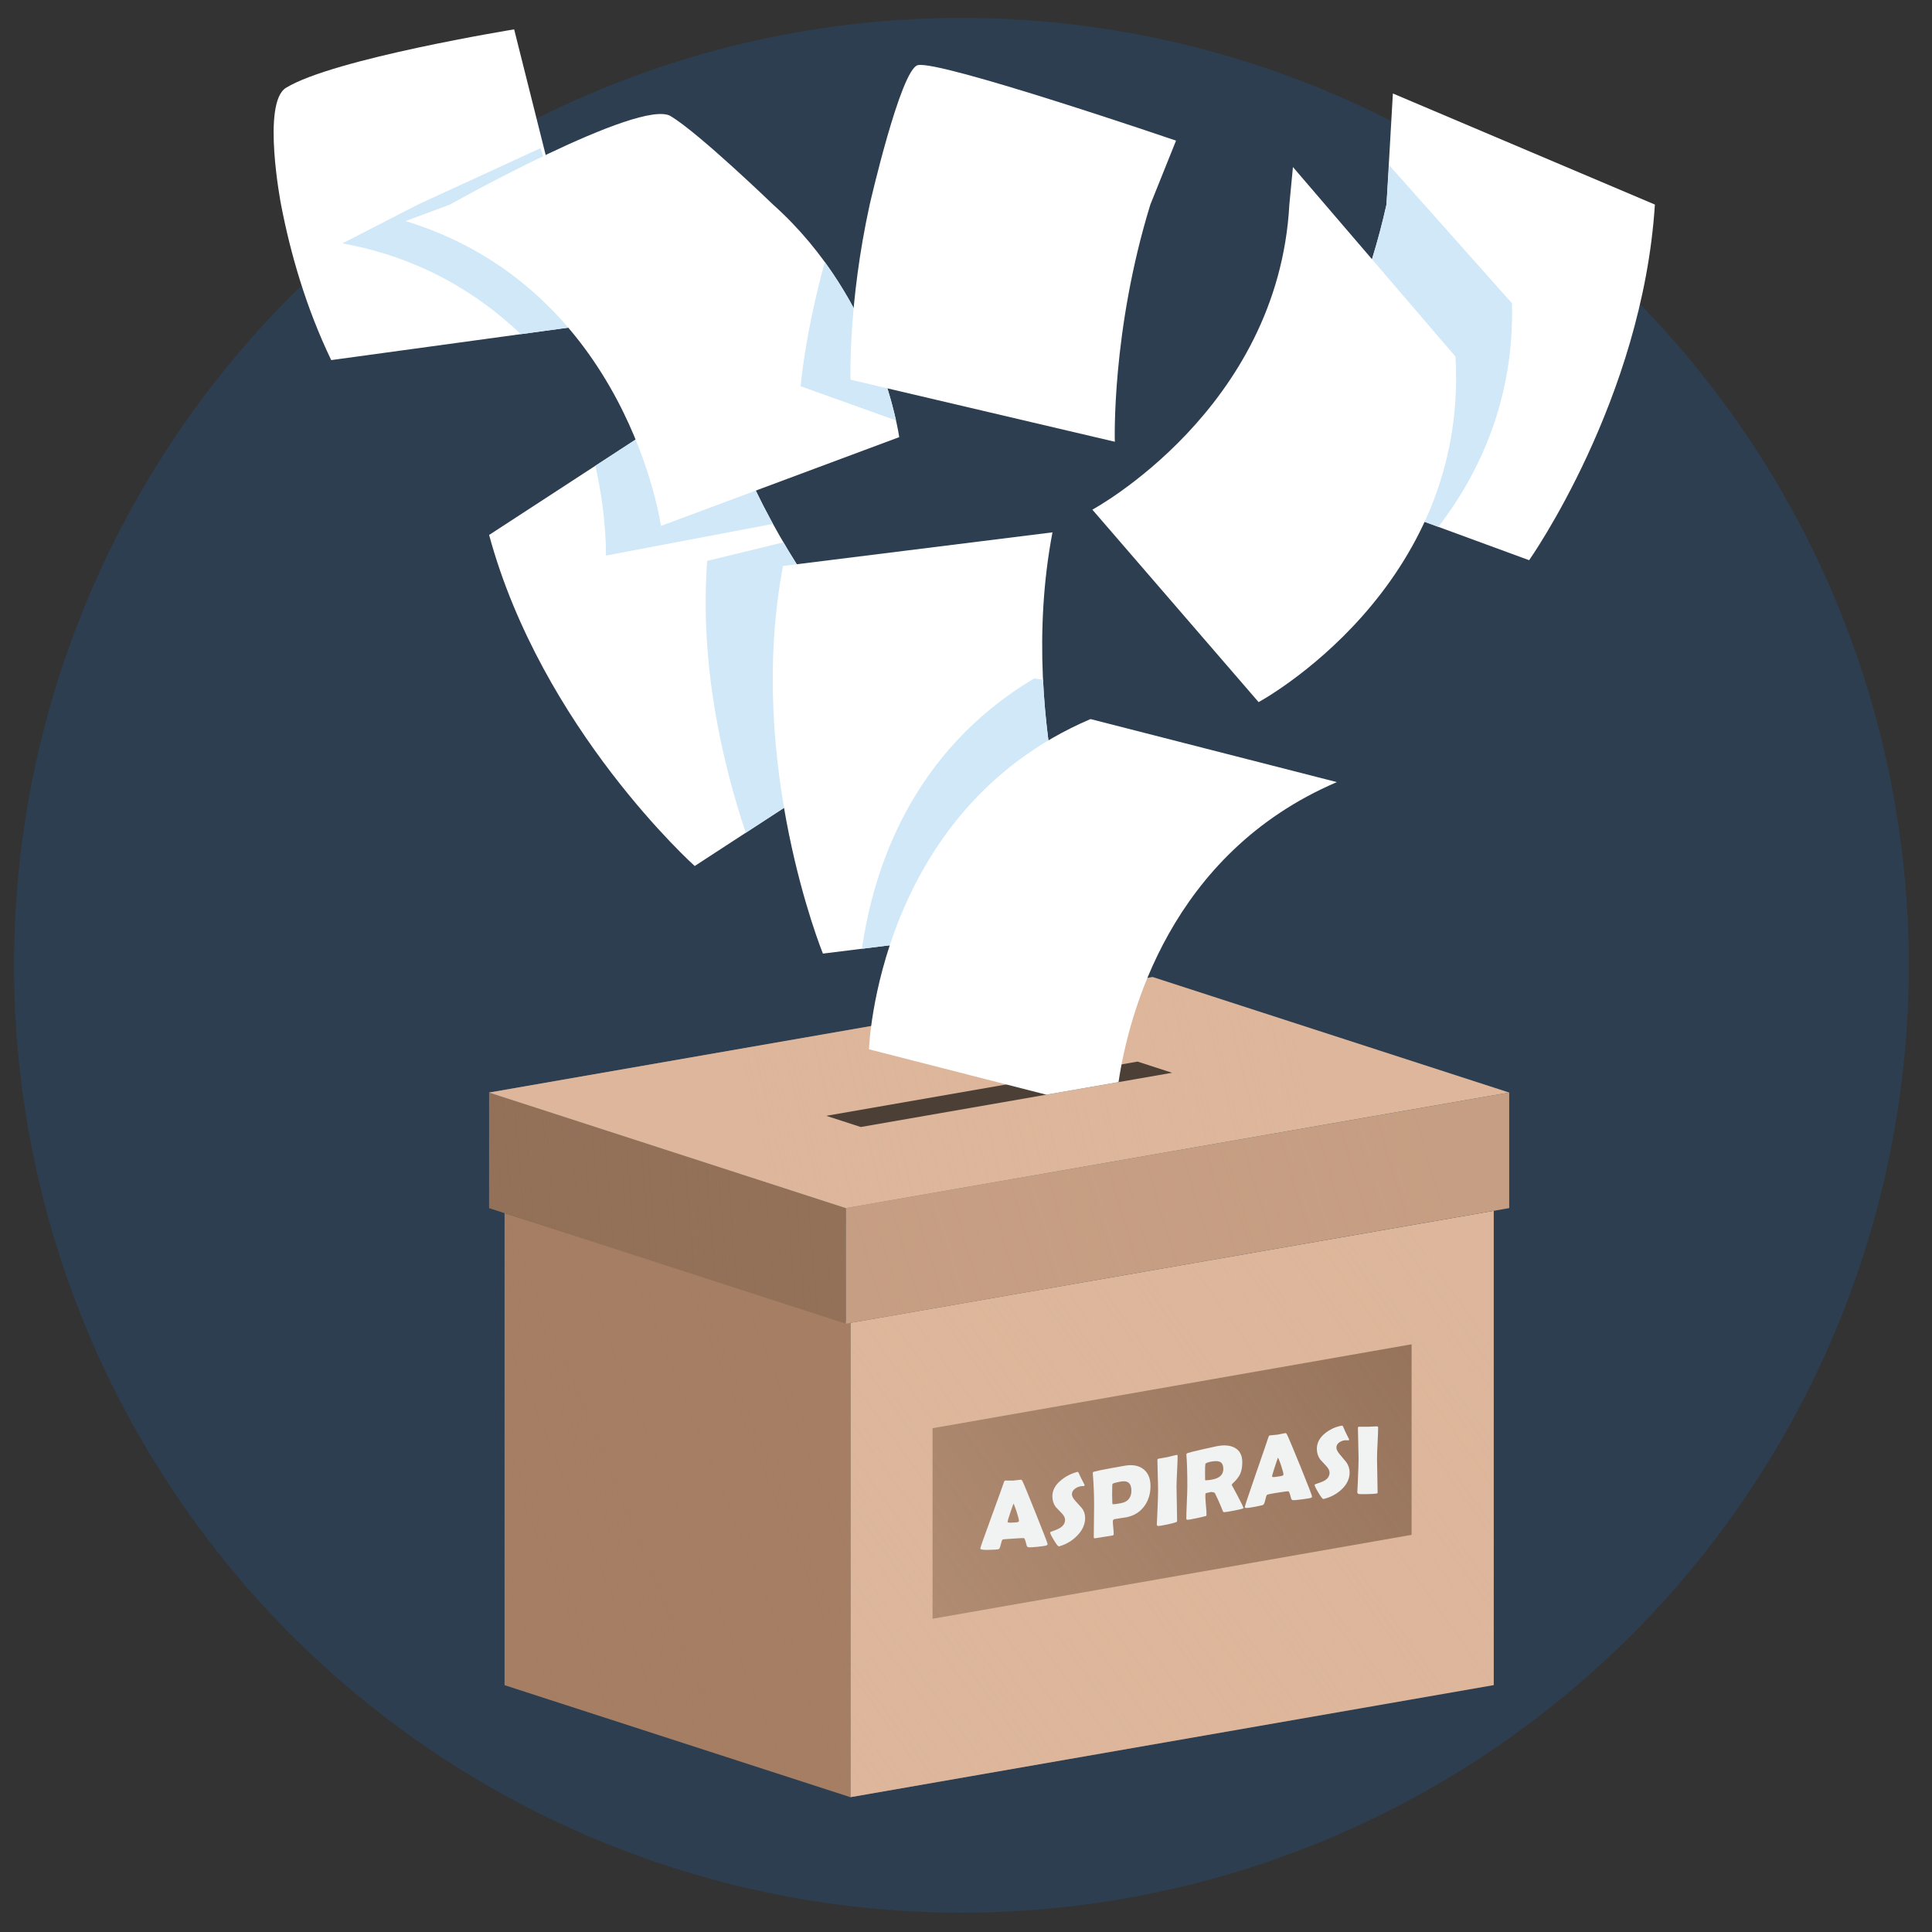 <?xml version="1.0" encoding="utf-8"?>
<!-- Generator: Adobe Illustrator 16.0.0, SVG Export Plug-In . SVG Version: 6.00 Build 0)  -->
<!DOCTYPE svg PUBLIC "-//W3C//DTD SVG 1.1//EN" "http://www.w3.org/Graphics/SVG/1.1/DTD/svg11.dtd">
<svg version="1.1" xmlns="http://www.w3.org/2000/svg" xmlns:xlink="http://www.w3.org/1999/xlink" x="0px" y="0px" width="500px"
	 height="500px" viewBox="0 0 500 500" enable-background="new 0 0 500 500" xml:space="preserve">
<rect x="0" y="0" width="500" height="500" fill="#333333" stroke="none"/>
<g id="background" display="none">
	<rect id="XMLID_170_" display="inline" fill="#2C3E50" width="500" height="500"/>
</g>
<g id="Layer_4">
	<circle fill="#2C3E50" cx="248.815" cy="249.816" r="245.185"/>
</g>
<g id="OBJECTS">
	<g id="XMLID_203_">
		<g id="XMLID_190_">
			<polygon id="XMLID_167_" fill="#DDB69B" points="386.582,436.105 220.082,465.105 220.082,342.354 386.582,313.354 			"/>
			<polygon id="XMLID_168_" fill="#937058" points="365.319,397.217 241.344,418.936 241.344,369.621 365.319,347.902 			"/>
			<linearGradient id="XMLID_2_" gradientUnits="userSpaceOnUse" x1="213.967" y1="453.528" x2="377.968" y2="335.528">
				<stop  offset="0" style="stop-color:#DDB69B"/>
				<stop  offset="1" style="stop-color:#DDB69B;stop-opacity:0"/>
			</linearGradient>
			<polygon id="XMLID_189_" opacity="0.5" fill="url(#XMLID_2_)" points="386.582,436.105 220.082,465.105 220.082,342.354 
				386.582,313.354 			"/>
		</g>
		<g id="XMLID_197_">
			<polygon id="XMLID_166_" fill="#A57E63" points="220.082,465.105 130.582,436.105 130.582,313.953 220.082,342.354 			"/>
			<linearGradient id="XMLID_3_" gradientUnits="userSpaceOnUse" x1="128.98" y1="408.584" x2="213.313" y2="373.917">
				<stop  offset="0" style="stop-color:#A57E63"/>
				<stop  offset="1" style="stop-color:#A57E63;stop-opacity:0"/>
			</linearGradient>
			<polygon id="XMLID_194_" opacity="0.5" fill="url(#XMLID_3_)" points="220.082,465.105 130.582,436.105 130.582,313.953 
				220.082,342.354 			"/>
		</g>
	</g>
	<g id="XMLID_202_">
		<g id="XMLID_196_">
			<polygon id="XMLID_164_" fill="#C69E83" points="390.582,312.657 218.878,342.563 218.878,312.657 390.582,282.75 			"/>
			<linearGradient id="XMLID_6_" gradientUnits="userSpaceOnUse" x1="220.864" y1="337.96" x2="368.364" y2="293.46">
				<stop  offset="0" style="stop-color:#C69E83"/>
				<stop  offset="1" style="stop-color:#C69E83;stop-opacity:0"/>
			</linearGradient>
			<polygon id="XMLID_195_" opacity="0.5" fill="url(#XMLID_6_)" points="390.582,312.657 218.878,342.563 218.878,312.657 
				390.582,282.75 			"/>
		</g>
		<g id="XMLID_200_">
			<polygon id="XMLID_165_" fill="#937058" points="218.878,342.563 126.582,312.657 126.582,282.75 218.878,312.657 			"/>
			<linearGradient id="XMLID_7_" gradientUnits="userSpaceOnUse" x1="125.755" y1="316.47" x2="224.255" y2="308.47">
				<stop  offset="0" style="stop-color:#937058"/>
				<stop  offset="1" style="stop-color:#937058;stop-opacity:0"/>
			</linearGradient>
			<polygon id="XMLID_198_" opacity="0.5" fill="url(#XMLID_7_)" points="218.878,342.563 126.582,312.657 126.582,282.75 
				218.878,312.657 			"/>
		</g>
		<g id="XMLID_201_">
			<polygon id="XMLID_169_" fill="#DDB69B" points="298.285,252.844 126.582,282.75 218.878,312.657 390.582,282.75 			"/>
			<linearGradient id="XMLID_8_" gradientUnits="userSpaceOnUse" x1="197.203" y1="297.535" x2="334.203" y2="264.535">
				<stop  offset="0" style="stop-color:#DDB69B"/>
				<stop  offset="1" style="stop-color:#DDB69B;stop-opacity:0"/>
			</linearGradient>
			<polygon id="XMLID_199_" opacity="0.5" fill="url(#XMLID_8_)" points="298.285,252.844 126.582,282.75 218.878,312.657 
				390.582,282.75 			"/>
			<polygon id="XMLID_172_" fill="#4C3F36" points="213.832,288.773 222.763,291.667 303.332,277.635 294.4,274.74 			"/>
		</g>
	</g>
	<g id="XMLID_177_">
		<g id="XMLID_180_">
			<path id="XMLID_178_" fill="#FFFFFF" d="M179.79,224.123c0,0-39.583-35.492-53.208-85.674l58.885-38.353
				c13.625,50.183,53.208,85.674,53.208,85.674L179.79,224.123z"/>
			<path id="XMLID_187_" fill="#D0E8F7" d="M200.037,135.579c-5.831-10.618-11.062-22.562-14.57-35.482l-31.374,20.435
				c3.016,13.474,2.72,23.248,2.72,23.248L200.037,135.579z"/>
			<path id="XMLID_185_" fill="#D0E8F7" d="M202.749,140.359l-19.731,4.802c-1.968,26.733,3.868,52.075,9.985,70.356l45.673-29.747
				C238.675,185.771,219.104,168.223,202.749,140.359z"/>
		</g>
		<g id="XMLID_174_">
			<path id="XMLID_176_" fill="#FFFFFF" d="M212.97,246.793c0,0-20.047-49.24-10.325-100.322l69.733-8.699
				c-9.723,51.082,10.324,100.323,10.324,100.323L212.97,246.793z"/>
			<path id="XMLID_184_" fill="#D0E8F7" d="M223.079,245.533l59.625-7.438c0,0-11.087-27.242-12.77-62.218l-2.323-0.274
				C235.971,194.459,226.031,224.814,223.079,245.533z"/>
		</g>
		<path id="XMLID_181_" fill="#FFFFFF" d="M282.221,186.094c-55.333,23.667-57.333,85.465-57.333,85.465l45.894,11.744l18.69-3.255
			c2.604-17.389,13.281-59.15,56.509-77.639L282.221,186.094z"/>
		<g id="XMLID_173_">
			<path id="XMLID_183_" fill="#FFFFFF" d="M358.821,52.941c-8.635,38.88-29.049,67.811-29.049,67.811l65.965,24.229
				c0,0,29.339-41.581,32.547-92.04l-67.807-28.748L358.821,52.941z"/>
			<path id="XMLID_179_" fill="#D0E8F7" d="M359.501,42.739l-0.686,10.203c-8.636,38.878-29.043,67.811-29.043,67.811l42.48,15.603
				c10.75-14.049,19.672-33.219,19.046-57.865L359.501,42.739z"/>
		</g>
		<g id="XMLID_175_">
			<path id="XMLID_193_" fill="#FFFFFF" d="M72.728,52.941c2.502,12.985,6.55,26.857,12.99,40.25l69.625-9.528
				c-4.887-10.164-8.396-20.604-10.899-30.723l-11.382-45.34c0,0-46.827,7.606-59.05,15.128
				C67.666,26.634,72.728,52.941,72.728,52.941z"/>
			<path id="XMLID_192_" fill="#D0E8F7" d="M144.443,52.941l-4.55-14.595l-31.733,14.595L88.618,62.991
				c19.996,3.632,35.024,12.859,46.168,23.486l20.556-2.813C150.455,73.5,146.945,63.06,144.443,52.941z"/>
		</g>
		<g id="XMLID_171_">
			<path id="XMLID_191_" fill="#FFFFFF" d="M200.062,52.941c0,0-19.175-18.499-26.496-22.891
				c-7.896-4.737-57.135,22.891-57.135,22.891l-11.455,4.27c57.531,17.664,66.075,78.902,66.075,78.902l61.67-22.986
				C232.721,113.127,227.769,77.678,200.062,52.941z"/>
			<path id="XMLID_188_" fill="#D0E8F7" d="M213.466,67.825c-5.16,18.649-6.264,32.135-6.264,32.135l24.683,8.84
				C230.154,101.055,225.293,84.092,213.466,67.825z"/>
		</g>
		<path id="XMLID_186_" fill="#FFFFFF" d="M297.711,52.941l6.645-16.547c0,0-61.491-20.985-66.859-19.521
			c-4.442,1.211-12.417,36.068-12.417,36.068c-5.608,25.538-4.977,45.321-4.977,45.321l68.414,16.062
			C288.517,114.324,287.604,85.744,297.711,52.941z"/>
		<path id="XMLID_182_" fill="#FFFFFF" d="M334.612,43.227l-0.929,9.715c-2.875,53.029-50.98,78.956-50.98,78.956l43.02,49.808
			c0,0,54.433-29.331,50.961-89.413L334.612,43.227z"/>
	</g>
	<g>
		<g>
			<path fill="#F1F2F2" d="M271.114,399.61c0,0.148-0.106,0.268-0.312,0.348c-0.246,0.096-1.02,0.22-2.31,0.354
				c-1.182,0.123-1.941,0.16-2.278,0.123c-0.28-0.031-0.458-0.204-0.532-0.511c-0.281-1.167-0.507-1.794-0.659-1.854
				c-0.125-0.05-1.24,0.026-3.324,0.152c-1.405,0.085-2.161,0.15-2.247,0.229c-0.141,0.129-0.294,0.589-0.467,1.348
				c-0.158,0.692-0.352,1.076-0.572,1.139c-0.277,0.079-1.222,0.147-2.826,0.172c-1.265,0.02-1.899-0.104-1.899-0.345
				c0-0.215,0.934-2.849,2.803-7.956c2.022-5.525,3.126-8.603,3.299-9.156c0.1-0.318,0.215-0.483,0.348-0.49
				c0.224-0.011,0.568-0.005,1.035,0.01c0.468,0.016,0.814,0.014,1.046-0.001c0.224-0.015,0.555-0.051,0.988-0.11
				s0.759-0.101,0.974-0.117c0.157-0.012,0.305,0.115,0.434,0.376c0.408,0.826,1.59,3.725,3.546,8.608
				C270.128,396.841,271.114,399.387,271.114,399.61z M262.317,389.129c-0.044,0.001-0.461,1.188-0.877,2.424
				c-0.442,1.314-0.671,2.083-0.671,2.307c0,0.148,0.256,0.214,0.744,0.209c0.252-0.003,0.678-0.019,1.265-0.059
				c0.546-0.037,0.848-0.128,0.905-0.265c0.017-0.042,0.022-0.101,0.022-0.175c0-0.272-0.185-1.012-0.566-2.215
				C262.771,390.192,262.317,389.129,262.317,389.129z"/>
			<path fill="#F1F2F2" d="M280.833,392.833c0,1.679-0.707,3.235-2.118,4.654c-1.24,1.247-2.774,2.195-4.527,2.679
				c-0.063,0.018-0.121,0.025-0.163,0.031c-0.189,0.025-0.609-0.5-1.263-1.578s-0.981-1.746-0.981-2.003
				c0-0.091,0.067-0.155,0.189-0.196c1.191-0.404,1.993-0.761,2.38-1.004c0.858-0.541,1.289-1.242,1.289-2.086
				c0-0.537-0.281-1.105-0.843-1.683c-0.964-0.989-1.505-1.547-1.588-1.66c-0.571-0.782-0.855-1.703-0.855-2.745
				c0-1.513,0.703-2.851,2.094-4.041c1.142-0.977,2.58-1.785,4.206-2.228c0.088-0.023,0.161-0.035,0.211-0.043
				c0.124-0.02,0.226,0.066,0.298,0.252c0.218,0.563,0.715,1.58,1.501,3.031c0.024,0.045,0.037,0.087,0.037,0.12
				c0,0.141-0.072,0.225-0.222,0.249c-0.066,0.011-0.18,0.015-0.337,0.015c-0.157,0.001-0.276,0.006-0.359,0.02
				c-0.596,0.095-1.117,0.32-1.563,0.654c-0.53,0.398-0.807,0.876-0.807,1.438c0,0.504,0.305,1.076,0.894,1.72
				c1.051,1.149,1.604,1.772,1.649,1.83C280.55,391.018,280.833,391.933,280.833,392.833z"/>
			<path fill="#F1F2F2" d="M297.749,384.574c0,2.001-0.523,3.735-1.574,5.185c-1.119,1.543-2.673,2.518-4.649,2.905
				c-0.33,0.064-0.831,0.146-1.496,0.236c-0.666,0.092-1.162,0.166-1.492,0.229c-0.355,0.067-0.533,0.253-0.533,0.559
				c0,0.38,0.037,0.939,0.111,1.679c0.074,0.738,0.111,1.291,0.111,1.663c0,0.19-0.089,0.307-0.263,0.339
				c-0.504,0.095-1.257,0.221-2.266,0.374c-1.009,0.154-1.767,0.27-2.271,0.357c-0.239,0.041-0.361-0.061-0.361-0.3
				c0-0.918,0.017-2.299,0.046-4.144c0.028-1.844,0.043-3.225,0.043-4.143c0-2.596-0.109-5.304-0.333-8.127
				c-0.005-0.068-0.01-0.102-0.015-0.17c-0.017-0.154,0.106-0.273,0.37-0.352c0.645-0.191,2.069-0.479,4.269-0.889
				c1.298-0.241,2.543-0.465,3.733-0.663c1.956-0.326,3.543-0.028,4.737,0.902C297.139,381.169,297.749,382.623,297.749,384.574z
				 M292.803,385.777c0-1.927-0.94-2.7-2.817-2.339c-1.322,0.255-2.012,0.465-2.081,0.619c-0.052,0.116-0.085,1.078-0.085,2.88
				c0,0.257,0.007,0.633,0.027,1.129c0.021,0.497,0.033,0.874,0.033,1.13c0,0.166,0.744,0.111,2.231-0.176
				C291.906,388.674,292.803,387.588,292.803,385.777z"/>
			<path fill="#F1F2F2" d="M304.485,384.765c0,0.976,0.026,2.438,0.075,4.386c0.049,1.949,0.074,3.41,0.074,4.386
				c0,0.165-0.035,0.278-0.11,0.335c-0.017,0.013-0.124,0.053-0.322,0.119c-0.537,0.18-1.259,0.363-2.159,0.553
				c-1.208,0.254-1.976,0.384-2.306,0.385c-0.238,0.001-0.361-0.31-0.361-0.31s0.039-0.604,0.111-2.205
				c0.152-3.376,0.224-5.596,0.224-6.646c0-0.885-0.027-2.204-0.085-3.962c-0.058-1.757-0.089-3.079-0.089-3.964
				c0-0.182,0.095-0.292,0.285-0.332c0.257-0.054,0.644-0.122,1.16-0.205c0.517-0.084,0.903-0.154,1.159-0.208
				s0.633-0.145,1.133-0.274c0.5-0.131,0.883-0.223,1.139-0.276c0.24-0.051,0.355,0.014,0.355,0.195
				c0,0.885-0.044,2.227-0.139,4.015C304.535,382.545,304.485,383.88,304.485,384.765z"/>
			<path fill="#F1F2F2" d="M321.799,390.275c0,0.058-0.084,0.113-0.248,0.17c-0.313,0.107-1.102,0.283-2.366,0.53
				c-1.084,0.212-1.822,0.338-2.21,0.364c-0.181,0.013-0.288,0.007-0.312-0.002c-0.045-0.018-0.114-0.088-0.172-0.213
				c-0.131-0.281-0.304-0.747-0.546-1.329c-0.314-0.758-0.815-1.919-1.515-3.351c-0.142-0.289-1.027-0.322-1.027-0.322
				s-0.179,0.061-1.277,0.288c-0.124,0.025-0.187,0.249-0.187,0.671c0,0.563,0.05,1.391,0.153,2.485s0.157,1.924,0.157,2.486
				c0,0.141-0.043,0.243-0.112,0.271c-0.099,0.039-0.231,0.063-0.347,0.094c-0.488,0.135-1.247,0.31-2.28,0.526
				c-1.183,0.248-1.894,0.374-2.133,0.375c-0.24,0.001-0.362-0.099-0.362-0.306c0-0.909,0.044-2.295,0.131-4.149
				c0.087-1.854,0.132-3.235,0.132-4.153c0-3.497-0.081-6.212-0.237-8.139c-0.005-0.068-0.008-0.101-0.013-0.169
				c-0.008-0.139,0.12-0.265,0.389-0.37c0.269-0.106,1.535-0.423,3.793-0.942c1.529-0.352,2.745-0.618,3.654-0.803
				c1.885-0.384,3.426-0.258,4.615,0.359c1.346,0.698,2.021,1.956,2.021,3.767c0,1.207-0.173,2.203-0.521,2.989
				c-0.348,0.785-0.989,1.623-1.922,2.467c-0.188,0.169-0.285,0.428-0.285,0.428s0.502,0.929,1.511,2.817
				S321.799,390.061,321.799,390.275z M316.59,380.168c0-1.009-0.331-1.645-0.992-1.896c-0.51-0.194-1.314-0.181-2.405,0.044
				c-0.786,0.162-1.207,0.371-1.253,0.618c-0.053,0.287-0.074,1.106-0.074,2.446c0,0.189,0.002,0.47,0.011,0.84
				c0.008,0.37,0.012,0.649,0.012,0.831c0,0.041,0.136,0.054,0.399,0.039c0.502-0.028,1.035-0.102,1.589-0.215
				C315.687,382.504,316.59,381.606,316.59,380.168z"/>
			<path fill="#F1F2F2" d="M339.559,387.297c0,0.148-0.104,0.269-0.31,0.349c-0.246,0.097-1.018,0.22-2.308,0.389
				c-1.182,0.154-1.944,0.23-2.281,0.211c-0.28-0.017-0.459-0.179-0.533-0.481c-0.281-1.15-0.508-1.763-0.659-1.813
				c-0.125-0.042-1.236,0.089-3.32,0.425c-1.405,0.227-2.161,0.395-2.247,0.484c-0.141,0.147-0.298,0.625-0.471,1.406
				c-0.158,0.713-0.349,1.122-0.57,1.215c-0.277,0.117-1.224,0.312-2.828,0.604c-1.265,0.23-1.897,0.23-1.897-0.01
				c0-0.215,0.936-3.039,2.805-8.44c2.022-5.844,3.126-9.04,3.299-9.615c0.1-0.33,0.211-0.509,0.344-0.531
				c0.224-0.037,0.572-0.072,1.039-0.107c0.468-0.034,0.814-0.071,1.046-0.108c0.224-0.035,0.553-0.103,0.986-0.198
				s0.757-0.159,0.972-0.191c0.157-0.023,0.305,0.093,0.434,0.345c0.408,0.798,1.594,3.606,3.55,8.431
				C338.576,384.512,339.559,387.073,339.559,387.297z M330.766,377.225c-0.046,0.002-0.465,1.229-0.881,2.508
				c-0.442,1.36-0.671,2.155-0.671,2.379c0,0.148,0.255,0.183,0.744,0.127c0.251-0.028,0.68-0.086,1.267-0.178
				c0.546-0.086,0.848-0.197,0.905-0.339c0.017-0.044,0.024-0.103,0.024-0.177c0-0.272-0.188-0.998-0.57-2.169
				C331.215,378.245,330.766,377.225,330.766,377.225z"/>
			<path fill="#F1F2F2" d="M349.281,381.051c0,1.679-0.708,3.151-2.118,4.45c-1.24,1.143-2.78,1.988-4.531,2.409
				c-0.063,0.016-0.117,0.023-0.159,0.027c-0.189,0.019-0.609-0.522-1.263-1.613s-0.981-1.76-0.981-2.017
				c0-0.091,0.063-0.154,0.186-0.194c1.191-0.391,1.997-0.715,2.384-0.944c0.858-0.509,1.289-1.19,1.289-2.034
				c0-0.537-0.283-1.118-0.845-1.719c-0.964-1.03-1.505-1.598-1.588-1.713c-0.57-0.797-0.855-1.718-0.855-2.76
				c0-1.513,0.705-2.849,2.096-3.986c1.141-0.934,2.582-1.665,4.202-1.971c0.088-0.017,0.161-0.022,0.211-0.026
				c0.124-0.009,0.228,0.085,0.3,0.277c0.218,0.582,0.713,1.645,1.499,3.179c0.024,0.048,0.039,0.089,0.039,0.122
				c0,0.141-0.074,0.217-0.224,0.226c-0.066,0.004-0.18-0.002-0.337-0.018c-0.157-0.015-0.272-0.021-0.355-0.016
				c-0.596,0.038-1.121,0.219-1.566,0.518c-0.53,0.355-0.805,0.814-0.805,1.377c0,0.504,0.305,1.098,0.894,1.789
				c1.051,1.233,1.604,1.911,1.649,1.974C348.997,379.206,349.281,380.15,349.281,381.051z"/>
			<path fill="#F1F2F2" d="M356.375,377.379c0,0.976,0.024,2.444,0.073,4.402c0.05,1.959,0.078,3.426,0.078,4.401
				c0,0.165-0.039,0.271-0.114,0.313c-0.017,0.009-0.124,0.025-0.322,0.051c-0.537,0.069-1.257,0.106-2.157,0.126
				c-1.208,0.026-1.978,0.026-2.308-0.028c-0.238-0.039-0.359-0.369-0.359-0.369s0.039-0.597,0.111-2.187
				c0.152-3.352,0.224-5.557,0.224-6.606c0-0.885-0.029-2.211-0.087-3.979c-0.058-1.767-0.085-3.092-0.085-3.977
				c0-0.182,0.093-0.278,0.283-0.286c0.257-0.01,0.644-0.01,1.16,0c0.517,0.009,0.903,0.012,1.159,0.007s0.635-0.026,1.135-0.057
				c0.5-0.031,0.879-0.045,1.135-0.046c0.24-0.001,0.359,0.091,0.359,0.272c0,0.885-0.048,2.214-0.143,3.982
				C356.422,375.169,356.375,376.494,356.375,377.379z"/>
		</g>
	</g>
</g>
<g id="designed_by_freepik">
	<g id="XMLID_107_" display="none">
		<g id="XMLID_136_" display="inline">
			<g id="XMLID_155_">
				<path id="XMLID_163_" fill="#F9FBFC" d="M260.104,465.466c-0.433,0.442-0.804,0.931-1.108,1.453l-0.466-0.241
					c-0.066-0.298-0.349-0.503-0.658-0.467c-0.331,0.039-0.568,0.339-0.529,0.67s0.339,0.568,0.67,0.529
					c0.065-0.008,0.127-0.026,0.184-0.053l0.451,0.234c-0.251,0.554-0.433,1.139-0.539,1.744l0.746,0.131
					c0.23-1.306,0.85-2.506,1.792-3.472L260.104,465.466z"/>
				<path id="XMLID_162_" fill="#F9FBFC" d="M265.592,463.163c-0.171,0-0.341,0.007-0.51,0.018l-0.073-0.626
					c0.188-0.149,0.296-0.39,0.266-0.645c-0.046-0.394-0.402-0.675-0.796-0.629c-0.393,0.047-0.674,0.402-0.628,0.796
					c0.03,0.254,0.189,0.461,0.405,0.563l0.073,0.624c-0.714,0.116-1.403,0.332-2.06,0.646l0.327,0.684
					c0.934-0.447,1.941-0.673,2.995-0.673c0.496,0,0.993,0.053,1.475,0.157l0.161-0.741
					C266.692,463.223,266.143,463.163,265.592,463.163z"/>
				<path id="XMLID_161_" fill="#F9FBFC" d="M272.194,465.711c0.331-0.041,0.566-0.342,0.525-0.673
					c-0.04-0.331-0.342-0.565-0.672-0.525c-0.31,0.038-0.535,0.304-0.53,0.608l-0.416,0.363c-0.418-0.43-0.89-0.813-1.408-1.139
					l-0.403,0.641c1.134,0.715,2.021,1.727,2.563,2.926l0.69-0.313c-0.251-0.555-0.567-1.072-0.942-1.545l0.402-0.352
					C272.064,465.716,272.129,465.719,272.194,465.711z"/>
				<path id="XMLID_160_" fill="#F9FBFC" d="M265.044,473.372c-0.386,0.023-0.774,0.034-1.157,0.034
					c-0.88,0-1.732-0.061-2.478-0.179c-0.391-0.063-0.847-0.155-1.271-0.292c1.046,1.86,3.069,3.125,5.389,3.125
					c2.855,0,5.262-1.916,5.949-4.504c-0.682,0.449-1.506,0.825-2.459,1.123C267.839,473.047,266.464,473.286,265.044,473.372z"/>
				<path id="XMLID_156_" fill="#F9FBFC" d="M265.592,464.68c-3.353,0-6.079,2.666-6.079,5.943c0,0.426,0.046,0.849,0.137,1.262
					c0.674,0.482,2.706,0.89,5.348,0.73c2.879-0.173,5.297-0.957,6.672-2.158c-0.005-0.195-0.021-0.391-0.045-0.582
					C271.244,466.913,268.65,464.68,265.592,464.68z M263.433,471.194c-1.021,0-1.85-0.83-1.85-1.85c0-1.021,0.829-1.85,1.85-1.85
					c1.02,0,1.85,0.829,1.85,1.85C265.282,470.364,264.452,471.194,263.433,471.194z M268.17,470.286c-0.75,0-1.36-0.61-1.36-1.36
					s0.61-1.36,1.36-1.36s1.36,0.61,1.36,1.36S268.92,470.286,268.17,470.286z"/>
			</g>
			<path id="XMLID_153_" fill="#F9FBFC" d="M281.596,466.547c-0.295-0.116-0.806-0.309-1.383-0.237
				c-0.551,0.068-0.844,0.341-0.844,1.007v0.865h2.228v1.718h-2.228v5.454h-1.932v-5.454h-1.34v-1.718h1.34v-0.888
				c0-1.681,0.896-2.783,2.568-2.783c0.643,0,1.157,0.122,1.59,0.309V466.547z"/>
			<path id="XMLID_151_" fill="#F9FBFC" d="M286.298,469.879c-0.177-0.03-0.357-0.047-0.526-0.047c-0.896,0-1.51,0.548-1.51,1.614
				v3.907h-1.932v-7.172h1.873v0.785c0.451-0.674,1.14-0.978,2.021-0.978c0.414,0,0.848,0.128,1.094,0.337L286.298,469.879z"/>
			<path id="XMLID_148_" fill="#F9FBFC" d="M293.965,471.757c0,0.222-0.015,0.488-0.037,0.651h-5.084
				c0.207,1.036,0.933,1.487,1.843,1.487c0.621,0,1.295-0.251,1.813-0.688l1.132,1.243c-0.813,0.747-1.851,1.088-3.057,1.088
				c-2.198,0-3.723-1.495-3.723-3.753c0-2.257,1.48-3.797,3.626-3.797C292.544,467.989,293.958,469.521,293.965,471.757z
				 M288.851,471.091h3.175c-0.177-0.918-0.732-1.437-1.562-1.437C289.554,469.654,289.021,470.202,288.851,471.091z"/>
			<path id="XMLID_145_" fill="#F9FBFC" d="M301.618,471.757c0,0.222-0.015,0.488-0.037,0.651h-5.084
				c0.207,1.036,0.933,1.487,1.843,1.487c0.621,0,1.295-0.251,1.813-0.688l1.132,1.243c-0.814,0.747-1.851,1.088-3.057,1.088
				c-2.198,0-3.723-1.495-3.723-3.753c0-2.257,1.48-3.797,3.626-3.797C300.197,467.989,301.611,469.521,301.618,471.757z
				 M296.504,471.091h3.176c-0.178-0.918-0.733-1.437-1.563-1.437C297.207,469.654,296.674,470.202,296.504,471.091z"/>
			<path id="XMLID_142_" fill="#F9FBFC" d="M309.964,471.765c0,2.153-1.495,3.774-3.471,3.774c-0.963,0-1.644-0.378-2.109-0.933
				v3.708h-1.925v-10.133h1.888v0.792c0.466-0.584,1.154-0.984,2.139-0.984C308.469,467.989,309.964,469.61,309.964,471.765z
				 M304.287,471.765c0,1.132,0.748,1.976,1.843,1.976c1.14,0,1.851-0.881,1.851-1.976c0-1.096-0.711-1.977-1.851-1.977
				C305.035,469.788,304.287,470.632,304.287,471.765z"/>
			<path id="XMLID_139_" fill="#F9FBFC" d="M313.067,465.836c0,0.695-0.54,1.229-1.235,1.229c-0.696,0-1.229-0.533-1.229-1.229
				c0-0.696,0.533-1.244,1.229-1.244C312.527,464.592,313.067,465.14,313.067,465.836z M312.809,475.354h-1.932v-7.172h1.932
				V475.354z"/>
			<path id="XMLID_137_" fill="#F9FBFC" d="M316.032,470.735l2.701-2.554h2.369l-3.479,3.375l3.501,3.797h-2.376l-2.716-2.901v2.901
				h-1.932v-10.657h1.932V470.735z"/>
		</g>
		<g id="XMLID_108_" display="inline">
			<path id="XMLID_133_" fill="#F9FBFC" d="M184.413,475.289v-1.055c-0.527,0.718-1.392,1.23-2.388,1.23
				c-1.846,0-3.149-1.406-3.149-3.706c0-2.256,1.289-3.721,3.149-3.721c0.952,0,1.816,0.469,2.388,1.245v-3.765h1.099v9.771H184.413
				z M184.413,473.37v-3.208c-0.396-0.615-1.245-1.143-2.124-1.143c-1.421,0-2.271,1.172-2.271,2.739s0.85,2.725,2.271,2.725
				C183.167,474.483,184.017,473.985,184.413,473.37z"/>
			<path id="XMLID_130_" fill="#F9FBFC" d="M186.932,471.744c0-2.051,1.464-3.706,3.486-3.706c2.139,0,3.398,1.67,3.398,3.794v0.278
				h-5.728c0.088,1.333,1.025,2.446,2.549,2.446c0.806,0,1.626-0.322,2.183-0.894l0.527,0.718c-0.703,0.703-1.655,1.084-2.813,1.084
				C188.44,475.465,186.932,473.956,186.932,471.744z M190.403,468.946c-1.509,0-2.256,1.274-2.314,2.358h4.644
				C192.718,470.25,192.015,468.946,190.403,468.946z"/>
			<path id="XMLID_128_" fill="#F9FBFC" d="M194.607,474.352l0.571-0.791c0.469,0.542,1.362,1.011,2.329,1.011
				c1.084,0,1.67-0.513,1.67-1.216c0-1.714-4.38-0.659-4.38-3.281c0-1.099,0.952-2.036,2.637-2.036c1.201,0,2.051,0.454,2.622,1.025
				l-0.513,0.762c-0.424-0.513-1.201-0.894-2.109-0.894c-0.967,0-1.567,0.483-1.567,1.113c0,1.553,4.379,0.527,4.379,3.281
				c0,1.187-0.952,2.139-2.783,2.139C196.306,475.465,195.325,475.113,194.607,474.352z"/>
			<path id="XMLID_125_" fill="#F9FBFC" d="M201.477,466.471c0-0.41,0.337-0.747,0.732-0.747c0.41,0,0.747,0.337,0.747,0.747
				s-0.336,0.732-0.747,0.732C201.814,467.203,201.477,466.881,201.477,466.471z M201.667,475.289v-7.075h1.099v7.075H201.667z"/>
			<path id="XMLID_122_" fill="#F9FBFC" d="M204.582,477.105l0.557-0.82c0.586,0.703,1.289,0.967,2.3,0.967
				c1.172,0,2.27-0.571,2.27-2.124v-1.011c-0.512,0.718-1.376,1.26-2.373,1.26c-1.845,0-3.149-1.377-3.149-3.662
				c0-2.271,1.289-3.677,3.149-3.677c0.952,0,1.802,0.469,2.373,1.245v-1.069h1.099v6.87c0,2.344-1.641,3.076-3.369,3.076
				C206.237,478.16,205.417,477.926,204.582,477.105z M209.708,473.253v-3.091c-0.381-0.615-1.23-1.143-2.109-1.143
				c-1.421,0-2.271,1.128-2.271,2.695c0,1.553,0.849,2.695,2.271,2.695C208.478,474.41,209.328,473.868,209.708,473.253z"/>
			<path id="XMLID_120_" fill="#F9FBFC" d="M217.413,475.289v-4.629c0-1.245-0.629-1.641-1.582-1.641
				c-0.865,0-1.685,0.527-2.095,1.099v5.171h-1.099v-7.075h1.099v1.025c0.498-0.586,1.464-1.201,2.519-1.201
				c1.479,0,2.256,0.747,2.256,2.285v4.966H217.413z"/>
			<path id="XMLID_117_" fill="#F9FBFC" d="M219.933,471.744c0-2.051,1.465-3.706,3.486-3.706c2.138,0,3.398,1.67,3.398,3.794v0.278
				h-5.728c0.088,1.333,1.025,2.446,2.549,2.446c0.806,0,1.625-0.322,2.183-0.894l0.527,0.718c-0.703,0.703-1.655,1.084-2.813,1.084
				C221.441,475.465,219.933,473.956,219.933,471.744z M223.404,468.946c-1.509,0-2.256,1.274-2.314,2.358h4.643
				C225.718,470.25,225.015,468.946,223.404,468.946z"/>
			<path id="XMLID_114_" fill="#F9FBFC" d="M233.35,475.289v-1.055c-0.527,0.718-1.392,1.23-2.388,1.23
				c-1.845,0-3.149-1.406-3.149-3.706c0-2.256,1.289-3.721,3.149-3.721c0.952,0,1.817,0.469,2.388,1.245v-3.765h1.099v9.771H233.35z
				 M233.35,473.37v-3.208c-0.396-0.615-1.245-1.143-2.124-1.143c-1.421,0-2.271,1.172-2.271,2.739s0.85,2.725,2.271,2.725
				C232.105,474.483,232.954,473.985,233.35,473.37z"/>
			<path id="XMLID_111_" fill="#F9FBFC" d="M239.692,475.289v-9.771h1.099v3.765c0.572-0.776,1.421-1.245,2.388-1.245
				c1.846,0,3.149,1.465,3.149,3.721c0,2.3-1.304,3.706-3.149,3.706c-0.996,0-1.86-0.513-2.388-1.23v1.055H239.692z M242.9,474.483
				c1.436,0,2.285-1.157,2.285-2.725s-0.85-2.739-2.285-2.739c-0.864,0-1.729,0.527-2.109,1.143v3.208
				C241.171,473.985,242.036,474.483,242.9,474.483z"/>
			<path id="XMLID_109_" fill="#F9FBFC" d="M247.528,477.062c0.161,0.073,0.425,0.117,0.601,0.117c0.483,0,0.805-0.161,1.055-0.747
				l0.468-1.069l-2.959-7.148h1.187l2.358,5.801l2.344-5.801h1.201l-3.545,8.511c-0.425,1.025-1.143,1.421-2.08,1.436
				c-0.234,0-0.601-0.044-0.805-0.103L247.528,477.062z"/>
		</g>
	</g>
</g>
</svg>
